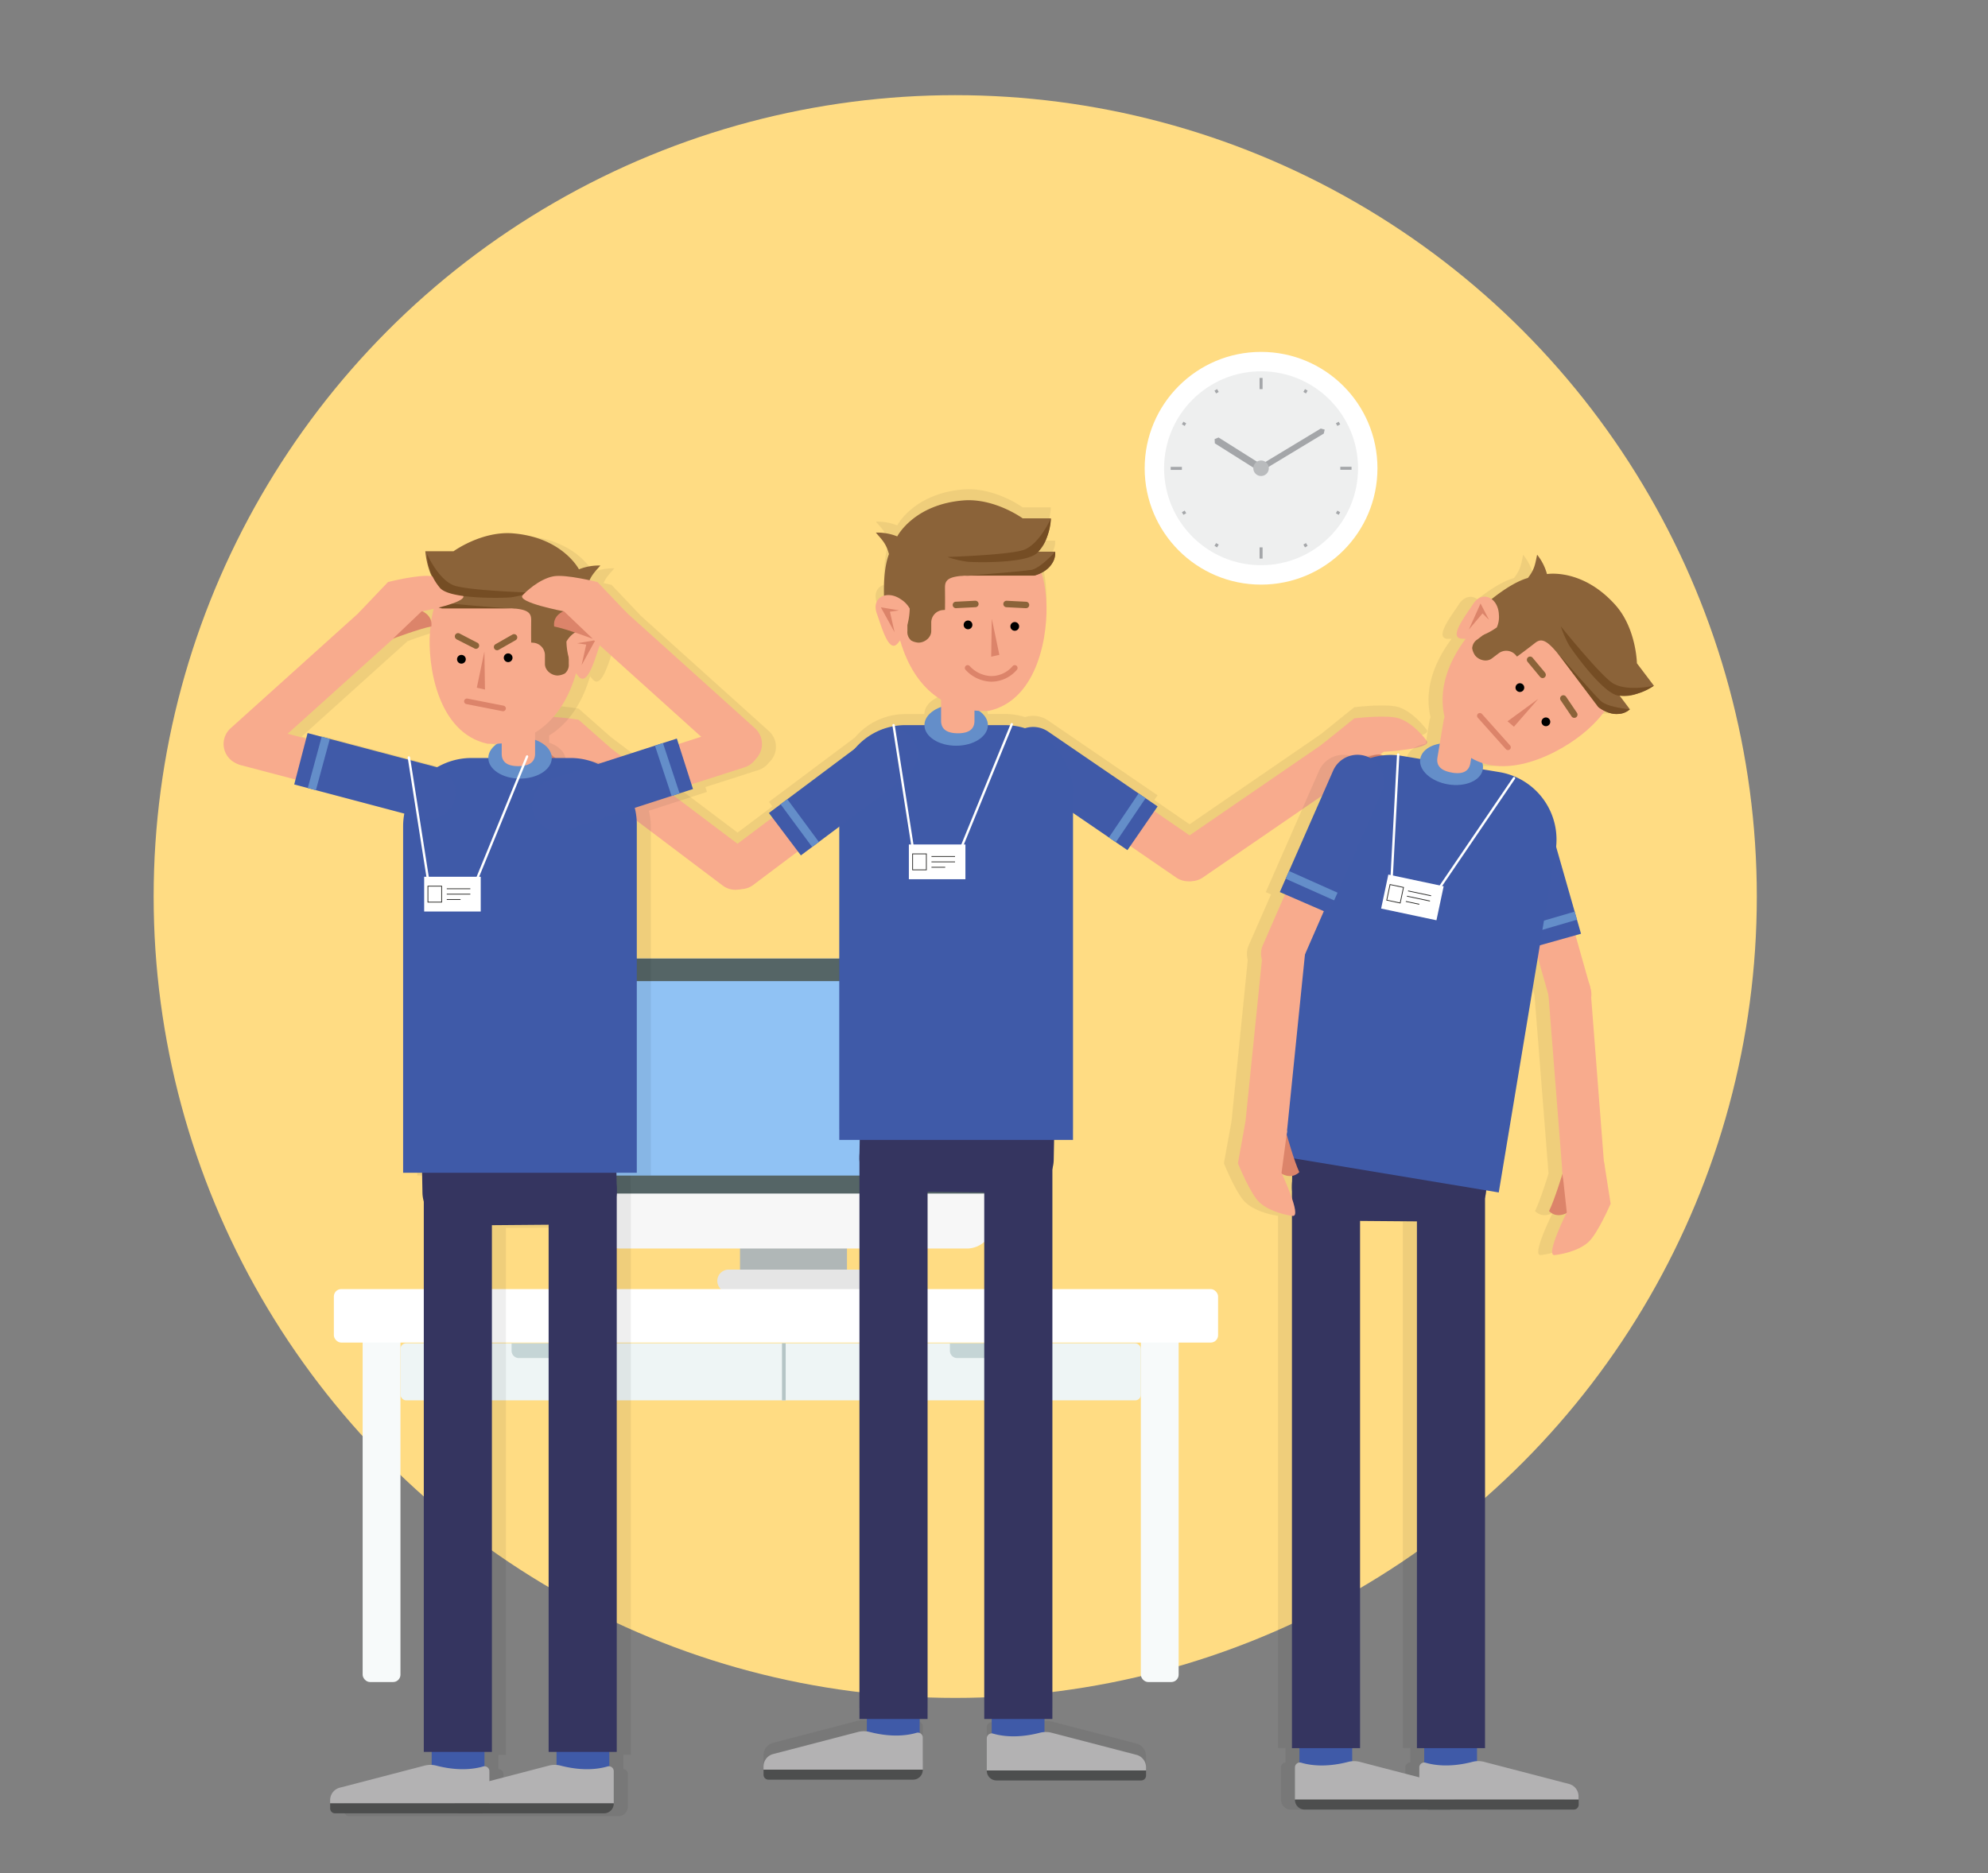 <svg id="Layer_1" data-name="Layer 1" xmlns="http://www.w3.org/2000/svg" viewBox="0 0 708.66 667.91"><rect x="0" y="0" width="708.66" height="667.91" fill="#808080" stroke="none"/><defs><style>.cls-1{fill:#ffdc83;}.cls-2{fill:#b0b7b7;}.cls-3{fill:#f7f7f7;}.cls-4{fill:#556566;}.cls-5{fill:#90c2f4;}.cls-6{fill:#e5e5e5;}.cls-7{fill:#f7fafa;}.cls-8{fill:#fff;}.cls-9{fill:#eef5f5;}.cls-10{fill:#b5c5c6;}.cls-11{fill:#c5d5d6;}.cls-12{fill:#161515;opacity:0.07;}.cls-13,.cls-22{fill:#f8ab8d;}.cls-14{fill:#405aa8;}.cls-15,.cls-26,.cls-27,.cls-28{fill:none;}.cls-15{stroke:#648ec9;stroke-width:3px;}.cls-15,.cls-28{stroke-miterlimit:10;}.cls-16{fill:#3f5aa8;}.cls-17{fill:#353560;}.cls-18{fill:#b3b2b3;}.cls-19{fill:#4d4e4e;}.cls-20,.cls-25{fill:#dc846a;}.cls-21{fill:#648ec9;}.cls-22,.cls-25{fill-rule:evenodd;}.cls-23{fill:#8b6339;}.cls-24{fill:#754d24;}.cls-26{stroke:#dc846a;stroke-width:2px;}.cls-26,.cls-27{stroke-linecap:round;stroke-linejoin:round;}.cls-27{stroke:#fff;stroke-width:0.84px;}.cls-28{stroke:#2d2d2b;stroke-width:0.28px;}.cls-29{fill:#e5e5e4;}.cls-30{fill:#eeefef;}.cls-31{fill:#a4a6a9;}.cls-32{fill:#b9bbbd;}</style></defs><title>CS-L2-U3</title><circle class="cls-1" cx="340.51" cy="319.67" r="285.74"/><rect class="cls-2" x="263.79" y="441.14" width="38.13" height="15.58"/><path class="cls-3" d="M353.93,351v84.94a9.24,9.24,0,0,1-9.26,9.23H221a9.21,9.21,0,0,1-9.23-9.23V351a9.27,9.27,0,0,1,9.23-9.23H344.67A9.29,9.29,0,0,1,353.93,351Z"/><path class="cls-4" d="M353.93,351v74.58H211.78V351a9.27,9.27,0,0,1,9.23-9.23H344.67A9.29,9.29,0,0,1,353.93,351Z"/><rect class="cls-5" x="219.39" y="349.83" width="127.12" height="69.33"/><path class="cls-6" d="M310,456.72a4,4,0,0,1-4,4.05H259.74a4,4,0,0,1,0-8.08H306A4,4,0,0,1,310,456.72Z"/><rect class="cls-7" x="129.27" y="468.04" width="13.48" height="131.71" rx="2.62" ry="2.62"/><rect class="cls-7" x="406.67" y="468.04" width="13.48" height="131.71" rx="2.62" ry="2.62"/><rect class="cls-8" x="119.01" y="459.64" width="315.2" height="19.07" rx="2.62" ry="2.62"/><rect class="cls-9" x="142.76" y="478.96" width="263.91" height="20.36" rx="2" ry="2"/><rect class="cls-10" x="278.76" y="478.96" width="1.31" height="20.36"/><path class="cls-11" d="M182.36,479v2.62a2.62,2.62,0,0,0,2.62,2.62h25.48a2.62,2.62,0,0,0,2.62-2.62V479Z"/><path class="cls-11" d="M338.61,479v2.62a2.62,2.62,0,0,0,2.62,2.62h25.48a2.62,2.62,0,0,0,2.62-2.62V479Z"/><path class="cls-12" d="M508.61,260.27c-.72-1.05-5-6.45-9.94-8.1-4.28-1.42-15.92,0-15.92,0l-11.9,9.6h0l-46.8,32.14-12.58-8.65,1.16-1.69-39-26.67a9.45,9.45,0,0,0-8.24-1.21,24.18,24.18,0,0,0-7.28-1.12h-6a6.3,6.3,0,0,0-3.13-5.07c1.12,0,2.26,0,3.44,0,17.75-3.9,21.35-27.91,20.46-39.89a41.9,41.9,0,0,0-1.67-9.31,9.23,9.23,0,0,0,3.71-3.19,6.52,6.52,0,0,0,1.21-4.34H370.1a12.29,12.29,0,0,0,3.12-5.25v0a21.24,21.24,0,0,0,1.33-6.1c0-.33,0-.52,0-.52H364.55s-10.07-7.32-21.25-6.38c-17.64,1.48-23.46,12.82-23.46,12.82a19,19,0,0,0-7.63-1.35c2.3,2.66,3.64,3.83,4.68,7.64-1.64,4.23-1.89,10.26-1.77,14.89-2.37.71-3.79,3.06-2.52,6.48,1.53,4.09,4.14,14.23,7.34,10.58a14.65,14.65,0,0,0,.91-1.16c2.63,9.09,7.4,16.76,14.61,21.16v2.56c-3.53,1.24-5.94,3.67-5.94,6.47h-6.75A23.54,23.54,0,0,0,304.71,263l-30.61,22.9,1.23,1.63-12.42,9.34-45.19-34.09h0l-11.46-10.13s-11.56-1.91-15.9-.68c-5,1.43-9.52,6.63-10.29,7.65-1.88,2.51,12.58,4.23,14.89,4.48-1.79,1.1-3.32,2.86-2.73,5.65,3.93.41,12.3,2.69,13.85,3.12l51.59,38.92a11,11,0,0,0,10.91-.34l15.82-11.9,1.09,1.45,13.69-10.24v111.7h7.29l-.12,6.43c0,.11,0,.21,0,.31V608.94H309v4.4a8.6,8.6,0,0,0-3.21.22l-30.22,7.87a4.56,4.56,0,0,0-3.41,4.42v3a1.74,1.74,0,0,0,1.75,1.75h51.55a3.46,3.46,0,0,0,3.47-3.47V615.51a1.74,1.74,0,0,0-1.11-1.62v-4.95h2.81V421l20.22.16v187.8h2.65v5.12a1.74,1.74,0,0,0-1.76,1.74v11.57a3.46,3.46,0,0,0,3.47,3.47h51.55a1.74,1.74,0,0,0,1.75-1.75v-3a4.56,4.56,0,0,0-3.41-4.42l-30.22-7.87a8.7,8.7,0,0,0-2.56-.26v-4.65h2.81V412.66a11.88,11.88,0,0,0,.48-3.22l.13-7h6.73V285.86l19.42,13.27,1-1.49,16.31,11.21a9.35,9.35,0,0,0,9.52.08l53.39-36.66a7.57,7.57,0,0,0,.87-.7l10.19-7.47S510.54,263.08,508.61,260.27Z"/><path id="_Path_" data-name="&lt;Path&gt;" class="cls-13" d="M364,265.67h0a7.53,7.53,0,0,0,1.84,10.49l53.37,36.69A7.53,7.53,0,0,0,429.74,311h0a7.53,7.53,0,0,0-1.84-10.49l-53.37-36.69A7.53,7.53,0,0,0,364,265.67Z"/><g id="_Clip_Group_" data-name="&lt;Clip Group&gt;"><path id="_Clipping_Path_" data-name="&lt;Clipping Path&gt;" class="cls-14" d="M412.65,287.54,401.9,303.13l-39-26.67a9.49,9.49,0,0,1-2.42-13.17h0a9.49,9.49,0,0,1,13.17-2.42Z"/></g><line id="_Path_2" data-name="&lt;Path&gt;" class="cls-15" x1="407.12" y1="283.76" x2="396.53" y2="299.46"/><path id="_Path_3" data-name="&lt;Path&gt;" class="cls-16" d="M318.42,544.93h0a9.41,9.41,0,0,1,9.41,9.41V621a9.41,9.41,0,0,1-9.41,9.41h0A9.41,9.41,0,0,1,309,621V554.34A9.41,9.41,0,0,1,318.42,544.93Z"/><path id="_Rectangle_" data-name="&lt;Rectangle&gt;" class="cls-17" d="M306.36,400.24h24.28a0,0,0,0,1,0,0V600.8a12.14,12.14,0,0,1-12.14,12.14h0a12.14,12.14,0,0,1-12.14-12.14V400.24A0,0,0,0,1,306.36,400.24Z" transform="translate(637.01 1013.17) rotate(180)"/><path id="_Path_4" data-name="&lt;Path&gt;" class="cls-18" d="M328.94,619.51V631H272.18v-1.15a4.56,4.56,0,0,1,3.41-4.42l30.22-7.87a8.43,8.43,0,0,1,4.23,0c8.07,2.09,13.75,1.16,16.65.3A1.75,1.75,0,0,1,328.94,619.51Z"/><path id="_Path_5" data-name="&lt;Path&gt;" class="cls-19" d="M328.94,631v.09a3.46,3.46,0,0,1-3.47,3.47H273.93a1.74,1.74,0,0,1-1.75-1.75V631Z"/><path id="_Path_6" data-name="&lt;Path&gt;" class="cls-16" d="M362.92,544.93h0a9.41,9.41,0,0,1,9.41,9.41V621a9.41,9.41,0,0,1-9.41,9.41h0a9.41,9.41,0,0,1-9.41-9.41V554.34A9.41,9.41,0,0,1,362.92,544.93Z"/><path id="_Rectangle_2" data-name="&lt;Rectangle&gt;" class="cls-17" d="M350.86,400.24h24.28a0,0,0,0,1,0,0V600.8A12.14,12.14,0,0,1,363,612.94h0a12.14,12.14,0,0,1-12.14-12.14V400.24a0,0,0,0,1,0,0Z" transform="translate(726 1013.17) rotate(180)"/><path id="_Path_7" data-name="&lt;Path&gt;" class="cls-18" d="M351.76,619.8v11.48h56.76v-1.15a4.56,4.56,0,0,0-3.41-4.42l-30.22-7.87a8.43,8.43,0,0,0-4.23,0c-8.07,2.09-13.75,1.16-16.65.3A1.75,1.75,0,0,0,351.76,619.8Z"/><path id="_Path_8" data-name="&lt;Path&gt;" class="cls-19" d="M351.76,631.28v.09a3.46,3.46,0,0,0,3.47,3.47h51.55a1.74,1.74,0,0,0,1.75-1.75v-1.81Z"/><path id="_Path_9" data-name="&lt;Path&gt;" class="cls-17" d="M306.76,390.64l69.27.56-.41,22.24a11.9,11.9,0,0,1-12,11.8l-45.47-.37a11.9,11.9,0,0,1-11.8-12Z"/><g id="_Group_" data-name="&lt;Group&gt;"><g id="_Clip_Group_2" data-name="&lt;Clip Group&gt;"><path id="_Rectangle_3" data-name="&lt;Rectangle&gt;" class="cls-16" d="M299.19,258.55h83.3a0,0,0,0,1,0,0V382.86a23.59,23.59,0,0,1-23.59,23.59H323.56a24.38,24.38,0,0,1-24.38-24.38V258.55a0,0,0,0,1,0,0Z" transform="translate(681.67 665) rotate(-180)"/></g></g><path id="_Path_10" data-name="&lt;Path&gt;" class="cls-13" d="M268.21,314.21h0a7.53,7.53,0,0,1-10.54,1.58l-51.7-39a7.53,7.53,0,0,1-1.58-10.54h0a7.53,7.53,0,0,1,10.54-1.58l51.7,39A7.53,7.53,0,0,1,268.21,314.21Z"/><path id="_Path_11" data-name="&lt;Path&gt;" class="cls-20" d="M206.33,276.93s-9.76-2.74-14.1-3.19c-1.26-6,7.16-7.28,7.16-7.28Z"/><path id="_Path_12" data-name="&lt;Path&gt;" class="cls-13" d="M217.72,266.76l-11.46-10.12s-11.56-1.91-15.9-.68c-5,1.43-9.52,6.63-10.29,7.65-2,2.73,15.21,4.52,15.21,4.52l11.83,9.51Z"/><path id="_Path_13" data-name="&lt;Path&gt;" class="cls-13" d="M321.73,266h0a7.53,7.53,0,0,1-1.39,10.56l-51.76,38.93A7.53,7.53,0,0,1,258,314.05h0a7.53,7.53,0,0,1,1.39-10.56l51.76-38.93A7.53,7.53,0,0,1,321.73,266Z"/><g id="_Clip_Group_3" data-name="&lt;Clip Group&gt;"><path id="_Clipping_Path_2" data-name="&lt;Clipping Path&gt;" class="cls-14" d="M274.09,289.88,285.49,305l37.84-28.31a9.49,9.49,0,0,0,1.86-13.26h0a9.49,9.49,0,0,0-13.26-1.86Z"/></g><line id="_Path_14" data-name="&lt;Path&gt;" class="cls-15" x1="279.46" y1="285.87" x2="290.7" y2="301.1"/><ellipse id="_Path_15" data-name="&lt;Path&gt;" class="cls-21" cx="340.84" cy="258.55" rx="11.31" ry="7.35"/><path id="_Path_16" data-name="&lt;Path&gt;" class="cls-13" d="M341.63,237.67h-.21a6,6,0,0,1,5.95,6.16V257c0,3.4-2.55,4.46-5.95,4.46h.11c-3.4,0-6.06-1.06-6.06-4.46V243.83A6.16,6.16,0,0,1,341.63,237.67Z"/><path id="_Path_17" data-name="&lt;Path&gt;" class="cls-22" d="M352.46,253.46c-19.48,1-29.84-13.35-33-31.23-3.35-18.83,9.26-34.42,24.53-34.46,17.38-.06,27.52,6.72,28.95,25.8.9,12-2.71,36-20.46,39.89Z"/><path id="_Path_18" data-name="&lt;Path&gt;" class="cls-23" d="M316.89,197.57c-1.93,5-1.93,12.42-1.68,17.16a4.74,4.74,0,0,1,4.05-1,5.67,5.67,0,0,1,.65.15h0l.32.11.32.12.33.15.23.12.39.21.3.19.3.21.29.22.29.24c.19.17.37.34.54.52,0,0,0,0,0,.05l.11.13.06.08.07.09,0,0,0,0,0,0a.23.23,0,0,1,0,.05v8.66a3.88,3.88,0,0,0,.92,2.9,4.71,4.71,0,0,0,.4.44,6.19,6.19,0,0,0,2.64.77c2.26,0,4.54-1.85,4.54-4.11V222a4.47,4.47,0,0,1,4.11-4.47l.79-.06c.06-3.52,0-6.32,0-8.05,0-2.15.76-3.57,5.53-4.05h.14c.42,0,.86-.07,1.34-.1h.1c.83,0,1.75-.06,2.77-.06h21.9l.25-.06c.93-.26,4.27-1.36,6-4.1a6.52,6.52,0,0,0,1.21-4.34H370.1a12.3,12.3,0,0,0,3.12-5.25,28.72,28.72,0,0,0,1.39-6.64H364.55s-10.07-7.32-21.25-6.38c-17.64,1.48-23.46,12.82-23.46,12.82a19,19,0,0,0-7.63-1.35C314.51,192.59,315.85,193.76,316.89,197.57Z"/><path id="_Path_19" data-name="&lt;Path&gt;" class="cls-24" d="M344,205.3c.83,0,1.75-.06,2.77-.06h21.9l.25-.06c.93-.26,4.27-1.36,6-4.1a6.52,6.52,0,0,0,1.21-4.34s-5.22,5.88-8.55,6.48l-.26,0C364,203.78,349,204.93,344,205.3Z"/><g id="_Group_2" data-name="&lt;Group&gt;"><line id="_Path_20" data-name="&lt;Path&gt;" class="cls-23" x1="365.72" y1="215.71" x2="358.81" y2="215.35"/><path id="_Path_21" data-name="&lt;Path&gt;" class="cls-23" d="M365.88,216.85a1.15,1.15,0,0,0-.1-2.29l-6.91-.35a1.15,1.15,0,1,0-.12,2.3l6.91.35Z"/></g><g id="_Group_3" data-name="&lt;Group&gt;"><line id="_Path_22" data-name="&lt;Path&gt;" class="cls-23" x1="347.66" y1="215.35" x2="340.75" y2="215.71"/><path id="_Path_23" data-name="&lt;Path&gt;" class="cls-23" d="M347.83,214.21a1.15,1.15,0,0,1-.1,2.29l-6.91.35a1.15,1.15,0,1,1-.12-2.3l6.91-.35Z"/></g><circle id="_Path_24" data-name="&lt;Path&gt;" cx="345.07" cy="222.81" r="1.56"/><circle id="_Path_25" data-name="&lt;Path&gt;" cx="361.73" cy="223.35" r="1.56"/><path id="_Path_26" data-name="&lt;Path&gt;" class="cls-24" d="M374.61,184.83s-3.9,8.88-9.4,11.13c-4.67,1.91-27.5,2.64-27.5,2.64a39,39,0,0,0,7.08,1.69c2.08.22,22.16.85,25.31-3.56A19.57,19.57,0,0,0,374.61,184.83Z"/><g id="_Group_4" data-name="&lt;Group&gt;"><path id="_Path_27" data-name="&lt;Path&gt;" class="cls-22" d="M324.29,217a9.16,9.16,0,0,0-3.19-3.33c-4.94-3.42-10.69-.65-8.5,5.22,1.53,4.1,4.14,14.23,7.34,10.58C322.39,226.72,324.16,222.45,324.29,217Z"/><polygon id="_Path_28" data-name="&lt;Path&gt;" class="cls-25" points="320.48 217.64 314 216.55 318.89 225.45 317.24 218.11 320.48 217.64"/></g><polygon id="_Path_29" data-name="&lt;Path&gt;" class="cls-25" points="353.54 220.59 353.33 234.15 356.24 233.49 353.54 220.59"/><path id="_Path_30" data-name="&lt;Path&gt;" class="cls-26" d="M361.73,238.16a11,11,0,0,1-8.4,3.9h0a11.83,11.83,0,0,1-8.4-3.9"/><path id="_Path_31" data-name="&lt;Path&gt;" class="cls-13" d="M418.31,310.89h0a7.53,7.53,0,0,0,10.46,2l53.39-36.66a7.53,7.53,0,0,0,2-10.46h0a7.53,7.53,0,0,0-10.46-2l-53.39,36.66A7.53,7.53,0,0,0,418.31,310.89Z"/><path id="_Path_32" data-name="&lt;Path&gt;" class="cls-13" d="M470.86,265.74l11.9-9.6s11.64-1.39,15.92,0c5,1.65,9.22,7,9.94,8.1,1.92,2.81-15.39,3.83-15.39,3.83l-12.24,9Z"/><path class="cls-12" d="M274.06,260.65l-45.53-41h0L218,208.55s-1.15-.29-2.85-.66c.93-2.08,2.12-3.24,3.85-5.24a19,19,0,0,0-7.63,1.35s-5.83-11.34-23.46-12.82c-11.19-.95-21.25,6.38-21.25,6.38H156.6A28.72,28.72,0,0,0,158,204.2a15.66,15.66,0,0,0,1,2.26c-4.52-.77-15.64,2.08-15.64,2.08l-10.54,11.08h0l-45.53,41a7.53,7.53,0,0,0-.66,10.63h0a11.08,11.08,0,0,0,4.59,2.66l19.15,5-.46,1.76,39.28,10.4a24.24,24.24,0,0,0-.44,4.55V419.17h6.73l.13,7a11.89,11.89,0,0,0,.48,3.22V625.66h2.82v4.65a8.7,8.7,0,0,0-2.56.26l-30.22,7.87a4.56,4.56,0,0,0-3.41,4.42v3a1.74,1.74,0,0,0,1.75,1.75h95.87a3.46,3.46,0,0,0,3.47-3.47V632.52a1.74,1.74,0,0,0-1.59-1.73v-5.13h2.65V425.91c0-.1,0-.21,0-.31l-.12-6.43H232V294.86a23.63,23.63,0,0,0-.72-5.78L252,282.37l-.55-1.73,18.85-6.05a7.49,7.49,0,0,0,3.81-2.71,7.58,7.58,0,0,0,.59-.59h0A7.53,7.53,0,0,0,274.06,260.65Zm-115.36-38a5.38,5.38,0,0,0-3.14-3.69c.64-.13,2.2-.45,4.09-.9A39.11,39.11,0,0,0,158.7,222.66Zm-51.16,40,37.71-34a127.74,127.74,0,0,1,13.23-4.24c-.07.61-.13,1.23-.17,1.87-.9,12,2.71,36,20.46,39.89,1.18.06,2.33.07,3.44,0a6.31,6.31,0,0,0-3.13,5.07h-6a24.16,24.16,0,0,0-12.29,3.36l-.48-.15-45.68-12.1-.52,2Zm95.84,367.69a8.67,8.67,0,0,0-2.73.25l-21.2,5.52v-3.57a1.74,1.74,0,0,0-1.76-1.74v-5.12h2.65V437.86l20.22-.16v188h2.82Zm42.88-366-28,9.07a23.5,23.5,0,0,0-9.82-2.14h-6.75c0-2.8-2.4-5.23-5.94-6.47v-2.56c7.21-4.4,12-12.08,14.61-21.16a14.62,14.62,0,0,0,.91,1.16c3.2,3.65,5.81-6.48,7.34-10.58.07-.18.11-.35.16-.53l36.17,32.58-8.05,2.58Z"/><path id="_Path_33" data-name="&lt;Path&gt;" class="cls-16" d="M207.79,556.65h0a9.41,9.41,0,0,0-9.41,9.41V632.7a9.41,9.41,0,0,0,9.41,9.41h0a9.41,9.41,0,0,0,9.41-9.41V566.06A9.41,9.41,0,0,0,207.79,556.65Z"/><path id="_Rectangle_4" data-name="&lt;Rectangle&gt;" class="cls-17" d="M207.71,412h0a12.14,12.14,0,0,1,12.14,12.14V624.66a0,0,0,0,1,0,0H195.57a0,0,0,0,1,0,0V424.1A12.14,12.14,0,0,1,207.71,412Z"/><path id="_Path_34" data-name="&lt;Path&gt;" class="cls-18" d="M218.78,631.52V643H162v-1.15a4.56,4.56,0,0,1,3.41-4.42l30.22-7.87a8.43,8.43,0,0,1,4.23,0c8.07,2.09,13.75,1.16,16.65.3A1.75,1.75,0,0,1,218.78,631.52Z"/><path id="_Path_35" data-name="&lt;Path&gt;" class="cls-19" d="M218.78,643v.09a3.46,3.46,0,0,1-3.47,3.47H163.77a1.74,1.74,0,0,1-1.75-1.75V643Z"/><path id="_Path_36" data-name="&lt;Path&gt;" class="cls-16" d="M163.29,556.65h0a9.41,9.41,0,0,0-9.41,9.41V632.7a9.41,9.41,0,0,0,9.41,9.41h0a9.41,9.41,0,0,0,9.41-9.41V566.06A9.41,9.41,0,0,0,163.29,556.65Z"/><path id="_Rectangle_5" data-name="&lt;Rectangle&gt;" class="cls-17" d="M163.21,412h0a12.14,12.14,0,0,1,12.14,12.14V624.66a0,0,0,0,1,0,0H151.07a0,0,0,0,1,0,0V424.1A12.14,12.14,0,0,1,163.21,412Z"/><path id="_Path_37" data-name="&lt;Path&gt;" class="cls-18" d="M174.45,631.52V643H117.69v-1.15a4.56,4.56,0,0,1,3.41-4.42l30.22-7.87a8.43,8.43,0,0,1,4.23,0c8.07,2.09,13.75,1.16,16.65.3A1.75,1.75,0,0,1,174.45,631.52Z"/><path id="_Path_38" data-name="&lt;Path&gt;" class="cls-19" d="M174.45,643v.09a3.46,3.46,0,0,1-3.47,3.47H119.44a1.74,1.74,0,0,1-1.75-1.75V643Z"/><path id="_Path_39" data-name="&lt;Path&gt;" class="cls-17" d="M219.45,402.36l-69.27.56.41,22.24a11.9,11.9,0,0,0,12,11.8l45.47-.37a11.9,11.9,0,0,0,11.8-12Z"/><g id="_Group_5" data-name="&lt;Group&gt;"><g id="_Clip_Group_4" data-name="&lt;Clip Group&gt;"><path id="_Rectangle_6" data-name="&lt;Rectangle&gt;" class="cls-16" d="M168.11,270.27h35.33A23.59,23.59,0,0,1,227,293.86V418.17a0,0,0,0,1,0,0h-83.3a0,0,0,0,1,0,0V294.65A24.38,24.38,0,0,1,168.11,270.27Z"/></g></g><path id="_Path_40" data-name="&lt;Path&gt;" class="cls-13" d="M194.23,288.42h0a7.53,7.53,0,0,0,9.43,5l61.66-19.8a7.53,7.53,0,0,0,5-9.43h0a7.53,7.53,0,0,0-9.43-5L199.19,279A7.53,7.53,0,0,0,194.23,288.42Z"/><g id="_Clip_Group_5" data-name="&lt;Clip Group&gt;"><path id="_Clipping_Path_3" data-name="&lt;Clipping Path&gt;" class="cls-14" d="M241.27,263.34l5.76,18-45,14.56a9.49,9.49,0,0,1-11.9-6.14h0a9.49,9.49,0,0,1,6.14-11.9Z"/></g><line id="_Path_41" data-name="&lt;Path&gt;" class="cls-15" x1="234.89" y1="265.4" x2="240.84" y2="283.37"/><ellipse id="_Path_42" data-name="&lt;Path&gt;" class="cls-21" cx="185.38" cy="270.27" rx="11.31" ry="7.35"/><path id="_Path_43" data-name="&lt;Path&gt;" class="cls-13" d="M184.58,249.39h.21a6,6,0,0,0-5.95,6.16v13.17c0,3.4,2.55,4.46,5.95,4.46h-.11c3.4,0,6.06-1.06,6.06-4.46V255.55A6.16,6.16,0,0,0,184.58,249.39Z"/><path id="_Path_44" data-name="&lt;Path&gt;" class="cls-22" d="M173.75,265.18c19.48,1,29.84-13.35,33-31.23,3.35-18.83-9.26-34.42-24.53-34.46-17.38-.06-27.52,6.72-28.95,25.8-.9,12,2.71,36,20.46,39.89Z"/><path id="_Path_45" data-name="&lt;Path&gt;" class="cls-23" d="M209.32,209.29c1.93,5,1.93,12.42,1.68,17.16a4.74,4.74,0,0,0-4.05-1,5.67,5.67,0,0,0-.65.15h0l-.32.11-.32.12-.33.15-.23.12-.39.21-.3.19-.3.21-.29.22-.29.24c-.19.17-.37.34-.54.52,0,0,0,0,0,.05l-.11.13-.06.08-.07.09,0,0,0,0,0,0a.23.23,0,0,0,0,.05v8.66a3.88,3.88,0,0,1-.92,2.9,4.71,4.71,0,0,1-.4.44,6.19,6.19,0,0,1-2.64.77c-2.26,0-4.54-1.85-4.54-4.11v-3.1a4.47,4.47,0,0,0-4.11-4.47l-.79-.06c-.06-3.52,0-6.32,0-8.05,0-2.15-.76-3.57-5.53-4.05h-.14c-.42,0-.86-.07-1.34-.1h-.1c-.83,0-1.75-.06-2.77-.06H157.5l-.25-.06c-.93-.26-4.27-1.36-6-4.1a6.52,6.52,0,0,1-1.21-4.34h6.07A12.3,12.3,0,0,1,153,203.2a28.72,28.72,0,0,1-1.39-6.64h10.06s10.07-7.32,21.25-6.38c17.64,1.48,23.46,12.82,23.46,12.82a19,19,0,0,1,7.63-1.35C211.71,204.31,210.36,205.48,209.32,209.29Z"/><path id="_Path_46" data-name="&lt;Path&gt;" class="cls-24" d="M182.17,217c-.83,0-1.75-.06-2.77-.06H157.5l-.25-.06c-.93-.26-4.27-1.36-6-4.1a6.52,6.52,0,0,1-1.21-4.34s5.22,5.88,8.55,6.48l.26,0C162.26,215.5,177.24,216.65,182.17,217Z"/><g id="_Group_6" data-name="&lt;Group&gt;"><line id="_Path_47" data-name="&lt;Path&gt;" class="cls-23" x1="163.36" y1="226.94" x2="169.5" y2="230.12"/><path id="_Path_48" data-name="&lt;Path&gt;" class="cls-23" d="M162.64,227.85a1.15,1.15,0,0,1,1.25-1.93L170,229.1a1.15,1.15,0,1,1-1.06,2L162.83,228Z"/></g><g id="_Group_7" data-name="&lt;Group&gt;"><line id="_Path_49" data-name="&lt;Path&gt;" class="cls-23" x1="177.24" y1="230.67" x2="183.26" y2="227.25"/><path id="_Path_50" data-name="&lt;Path&gt;" class="cls-23" d="M176.49,229.8a1.15,1.15,0,0,0,1.32,1.88l6-3.42a1.15,1.15,0,1,0-1.14-2l-6,3.42Z"/></g><circle id="_Path_51" data-name="&lt;Path&gt;" cx="181.14" cy="234.53" r="1.56"/><circle id="_Path_52" data-name="&lt;Path&gt;" cx="164.48" cy="235.07" r="1.56"/><g id="_Group_8" data-name="&lt;Group&gt;"><path id="_Path_53" data-name="&lt;Path&gt;" class="cls-22" d="M201.92,228.76a9.16,9.16,0,0,1,3.19-3.33c4.94-3.42,10.69-.65,8.5,5.22-1.53,4.1-4.14,14.23-7.34,10.58C203.82,238.44,202.05,234.17,201.92,228.76Z"/><polygon id="_Path_54" data-name="&lt;Path&gt;" class="cls-25" points="205.73 229.36 212.22 228.27 207.32 237.17 208.97 229.83 205.73 229.36"/></g><polygon id="_Path_55" data-name="&lt;Path&gt;" class="cls-25" points="172.67 232.31 172.88 245.87 169.97 245.21 172.67 232.31"/><line class="cls-26" x1="166.44" y1="250.07" x2="179.32" y2="252.6"/><path id="_Path_56" data-name="&lt;Path&gt;" class="cls-13" d="M158,283.87h0a7.53,7.53,0,0,1-9.15,5.47L86.18,272.92a7.53,7.53,0,0,1-5.47-9.15h0a7.53,7.53,0,0,1,9.15-5.47l62.65,16.41A7.53,7.53,0,0,1,158,283.87Z"/><g id="_Clip_Group_6" data-name="&lt;Clip Group&gt;"><path id="_Clipping_Path_4" data-name="&lt;Clipping Path&gt;" class="cls-14" d="M109.65,261.38l-4.77,18.32,45.68,12.1A9.49,9.49,0,0,0,162.11,285h0a9.49,9.49,0,0,0-6.77-11.54Z"/></g><line id="_Path_57" data-name="&lt;Path&gt;" class="cls-15" x1="116.12" y1="263.09" x2="111.16" y2="281.36"/><path id="_Path_58" data-name="&lt;Path&gt;" class="cls-13" d="M81.59,270.26h0a7.53,7.53,0,0,0,10.63.66l48.12-43.34a7.53,7.53,0,0,0,.66-10.63h0a7.53,7.53,0,0,0-10.63-.66L82.25,259.63A7.53,7.53,0,0,0,81.59,270.26Z"/><path id="_Path_59" data-name="&lt;Path&gt;" class="cls-20" d="M140,227.75s9.49-3.57,13.77-4.4c.73-6.06-7.76-6.63-7.76-6.63Z"/><path id="_Path_60" data-name="&lt;Path&gt;" class="cls-13" d="M127.77,218.61l10.54-11.08s11.35-2.9,15.78-2.05c5.15,1,10.06,5.78,10.91,6.73,2.28,2.54-14.76,5.82-14.76,5.82l-11,10.5Z"/><path id="_Path_61" data-name="&lt;Path&gt;" class="cls-24" d="M152.21,197.53s3.9,8.88,9.4,11.13c4.67,1.91,27.5,2.64,27.5,2.64A39,39,0,0,1,182,213c-2.08.22-22.16.85-25.31-3.56A19.57,19.57,0,0,1,152.21,197.53Z"/><path id="_Path_62" data-name="&lt;Path&gt;" class="cls-13" d="M269.72,270.28h0a7.53,7.53,0,0,1-10.63.66L211,227.59a7.53,7.53,0,0,1-.66-10.63h0a7.53,7.53,0,0,1,10.63-.66l48.12,43.34A7.53,7.53,0,0,1,269.72,270.28Z"/><path id="_Path_63" data-name="&lt;Path&gt;" class="cls-20" d="M211.31,227.78s-9.49-3.57-13.77-4.4c-.73-6.06,7.76-6.63,7.76-6.63Z"/><path id="_Path_64" data-name="&lt;Path&gt;" class="cls-13" d="M223.54,218.63,213,207.55s-11.35-2.9-15.78-2.05c-5.15,1-10.06,5.78-10.91,6.73C184,214.77,201.07,218,201.07,218l11,10.5Z"/><rect class="cls-8" x="151.2" y="312.62" width="20.16" height="12.39"/><line class="cls-27" x1="187.89" y1="269.73" x2="169.91" y2="313.69"/><line class="cls-27" x1="145.75" y1="270.08" x2="152.54" y2="313.36"/><rect class="cls-28" x="152.54" y="315.97" width="4.9" height="5.69"/><line class="cls-28" x1="159.26" y1="318.82" x2="167.66" y2="318.82"/><line class="cls-28" x1="159.26" y1="316.9" x2="167.66" y2="316.9"/><line class="cls-28" x1="159.26" y1="320.73" x2="164.17" y2="320.73"/><rect class="cls-8" x="323.98" y="301.11" width="20.16" height="12.39"/><line class="cls-27" x1="360.67" y1="258.23" x2="342.69" y2="302.19"/><line class="cls-27" x1="318.53" y1="258.58" x2="325.32" y2="301.85"/><rect class="cls-28" x="325.32" y="304.46" width="4.9" height="5.69"/><line class="cls-28" x1="332.04" y1="307.31" x2="340.44" y2="307.31"/><line class="cls-28" x1="332.04" y1="305.39" x2="340.44" y2="305.39"/><line class="cls-28" x1="332.04" y1="309.23" x2="336.94" y2="309.23"/><circle id="_Path_65" data-name="&lt;Path&gt;" class="cls-29" cx="508.76" cy="387.17" r="2.89"/><path id="_Path_66" data-name="&lt;Path&gt;" class="cls-20" d="M478.39,272.45s10.12-.62,14.45-.14c2.49-5.58-5.17-2.4-5.17-2.4Z"/><path class="cls-12" d="M584.58,244.5h0l-6.05-8s-.21-12.44-7.7-20.81c-11.8-13.19-24.36-11-24.36-11a19,19,0,0,0-3.51-6.9c-.74,3.43-.87,5.21-3.29,8.33-4.36,1.23-9.33,4.67-13,7.55-2-1.47-4.73-1.18-6.69,1.89-2.35,3.69-8.87,11.87-4,12.23a14.7,14.7,0,0,0,1.47,0c-6.47,8.63-9.79,18.37-7.51,27.93a6.16,6.16,0,0,0-.39,1.34l-1.35,8.14c-3.69.65-6.46,2.65-6.92,5.41l-6.66-1.11a23.48,23.48,0,0,0-11.15.83c-.26-.15-.54-.28-.82-.41h0a9.49,9.49,0,0,0-12.45,4.91l-19,43.27,1.88.82-8,18.26a7.5,7.5,0,0,0-.29,5.07L439,399.77h0l-2.72,15s4.36,10.88,7.67,13.95c3.64,3.39,9.9,4.58,11.62,4.8V623.32h2.65v5.13a1.74,1.74,0,0,0-1.59,1.73v11.57a3.46,3.46,0,0,0,3.47,3.47H556a1.74,1.74,0,0,0,1.75-1.75v-3a4.56,4.56,0,0,0-3.41-4.42l-30.22-7.87a8.7,8.7,0,0,0-2.56-.26v-4.65h2.82V427a11.87,11.87,0,0,0,.45-2.62l4.51.75,13.92-83.71L547,354.87l5,63.59c-.47,1.53-3.05,9.82-4.82,13.35,2,2,4.34,1.67,6.23.75-1,2.13-7.35,15.19-4.22,14.95,1.27-.1,8.06-1.07,12-4.56,3.37-3,8-13.77,8-13.77l-2.37-15.1h0l-4.58-58.23a7.5,7.5,0,0,0-.16-3.2l-.3-1.05-.07-.24-5-17.88,2-.55-8.85-31a24.45,24.45,0,0,0-20.24-26.65l-5.88-1h0a5,5,0,0,0-.14-2.22c13.21,4.3,29.54-5,37.14-11.64a41.89,41.89,0,0,0,6.43-6.94,9.23,9.23,0,0,0,4.78,1A6.51,6.51,0,0,0,576,252.9l-3.65-4.84a12.29,12.29,0,0,0,6.07-.67h0a21.22,21.22,0,0,0,5.68-2.61ZM451.92,418.55a5.93,5.93,0,0,0,3.69.72l-.07,4c0,.11,0,.21,0,.31v3.85C454.31,423.77,452.44,419.67,451.92,418.55ZM502.7,628.44a1.74,1.74,0,0,0-1.76,1.74v3.57l-21.2-5.52A8.65,8.65,0,0,0,477,628v-4.66h2.82v-188l20.22.16v187.8h2.65Z"/><path id="_Path_67" data-name="&lt;Path&gt;" class="cls-13" d="M540.17,285h0a7.53,7.53,0,0,0-5.29,9.25l17.6,62.32a7.53,7.53,0,0,0,9.25,5.29h0a7.53,7.53,0,0,0,5.29-9.25l-17.6-62.32A7.53,7.53,0,0,0,540.17,285Z"/><g id="_Clip_Group_7" data-name="&lt;Clip Group&gt;"><path id="_Clipping_Path_5" data-name="&lt;Clipping Path&gt;" class="cls-14" d="M563.58,332.94l-18.22,5.12-13-45.44a9.49,9.49,0,0,1,6.55-11.67h0a9.49,9.49,0,0,1,11.67,6.55Z"/></g><line id="_Path_68" data-name="&lt;Path&gt;" class="cls-15" x1="561.74" y1="326.49" x2="543.57" y2="331.8"/><circle id="_Path_69" data-name="&lt;Path&gt;" class="cls-29" cx="525.66" cy="415.76" r="2.89"/><path id="_Path_70" data-name="&lt;Path&gt;" class="cls-16" d="M472.61,555.31h0a9.41,9.41,0,0,1,9.41,9.41v66.65a9.41,9.41,0,0,1-9.41,9.41h0a9.41,9.41,0,0,1-9.41-9.41V564.72A9.41,9.41,0,0,1,472.61,555.31Z"/><path id="_Rectangle_7" data-name="&lt;Rectangle&gt;" class="cls-17" d="M460.55,410.62h24.28a0,0,0,0,1,0,0V611.18a12.14,12.14,0,0,1-12.14,12.14h0a12.14,12.14,0,0,1-12.14-12.14V410.62A0,0,0,0,1,460.55,410.62Z" transform="translate(945.37 1033.93) rotate(180)"/><path id="_Path_71" data-name="&lt;Path&gt;" class="cls-18" d="M461.61,630.18v11.48h56.76v-1.15A4.56,4.56,0,0,0,515,636.1l-30.22-7.87a8.43,8.43,0,0,0-4.23,0c-8.07,2.09-13.75,1.16-16.65.3A1.75,1.75,0,0,0,461.61,630.18Z"/><path id="_Path_72" data-name="&lt;Path&gt;" class="cls-19" d="M461.61,641.66v.09a3.46,3.46,0,0,0,3.47,3.47h51.55a1.74,1.74,0,0,0,1.75-1.75v-1.81Z"/><path id="_Path_73" data-name="&lt;Path&gt;" class="cls-16" d="M517.1,555.31h0a9.41,9.41,0,0,1,9.41,9.41v66.65a9.41,9.41,0,0,1-9.41,9.41h0a9.41,9.41,0,0,1-9.41-9.41V564.72A9.41,9.41,0,0,1,517.1,555.31Z"/><path id="_Rectangle_8" data-name="&lt;Rectangle&gt;" class="cls-17" d="M505,410.62h24.28a0,0,0,0,1,0,0V611.18a12.14,12.14,0,0,1-12.14,12.14h0A12.14,12.14,0,0,1,505,611.18V410.62a0,0,0,0,1,0,0Z" transform="translate(1034.37 1033.93) rotate(180)"/><path id="_Path_74" data-name="&lt;Path&gt;" class="cls-18" d="M505.94,630.18v11.48H562.7v-1.15a4.56,4.56,0,0,0-3.41-4.42l-30.22-7.87a8.43,8.43,0,0,0-4.23,0c-8.07,2.09-13.75,1.16-16.65.3A1.75,1.75,0,0,0,505.94,630.18Z"/><path id="_Path_75" data-name="&lt;Path&gt;" class="cls-19" d="M505.94,641.66v.09a3.46,3.46,0,0,0,3.47,3.47H561a1.74,1.74,0,0,0,1.75-1.75v-1.81Z"/><path id="_Path_76" data-name="&lt;Path&gt;" class="cls-17" d="M460.95,401l69.27.56-.41,22.24a11.9,11.9,0,0,1-12,11.8l-45.47-.37a11.9,11.9,0,0,1-11.8-12Z"/><g id="_Group_9" data-name="&lt;Group&gt;"><g id="_Clip_Group_8" data-name="&lt;Clip Group&gt;"><path id="_Rectangle_9" data-name="&lt;Rectangle&gt;" class="cls-16" d="M463.67,271.44H547a0,0,0,0,1,0,0V395.74a23.59,23.59,0,0,1-23.59,23.59H488.05A24.38,24.38,0,0,1,463.67,395V271.44A0,0,0,0,1,463.67,271.44Z" transform="translate(947.13 769) rotate(-170.56)"/></g></g><path id="_Path_77" data-name="&lt;Path&gt;" class="cls-13" d="M485.9,273.81h0a7.53,7.53,0,0,1,4,9.88L464,343a7.53,7.53,0,0,1-9.88,4h0a7.53,7.53,0,0,1-4-9.88L476,277.79A7.53,7.53,0,0,1,485.9,273.81Z"/><g id="_Clip_Group_9" data-name="&lt;Clip Group&gt;"><path id="_Clipping_Path_6" data-name="&lt;Clipping Path&gt;" class="cls-14" d="M456.21,318.08l17.36,7.54,19-43.27a9.49,9.49,0,0,0-4.91-12.45h0a9.49,9.49,0,0,0-12.45,4.91Z"/></g><line id="_Path_78" data-name="&lt;Path&gt;" class="cls-15" x1="458.9" y1="311.95" x2="476.19" y2="319.67"/><ellipse id="_Path_79" data-name="&lt;Path&gt;" class="cls-21" cx="517.45" cy="272.44" rx="7.35" ry="11.31" transform="translate(163.81 738.19) rotate(-80.56)"/><path id="_Path_80" data-name="&lt;Path&gt;" class="cls-13" d="M521.66,252l-.21,0a6,6,0,0,1,4.86,7.06l-2.16,13c-.56,3.36-3.24,4-6.6,3.43l.1,0c-3.36-.56-5.8-2-5.24-5.4l2.16-13A6.16,6.16,0,0,1,521.66,252Z"/><path id="_Path_81" data-name="&lt;Path&gt;" class="cls-22" d="M521.44,268.12c-12.56-14.93-7.3-31.86,5.06-45.17,13-14,33.05-13.32,42.29-1.15,10.51,13.84,11.2,26-3.18,38.65-9,7.93-30.38,19.51-44.17,7.68Z"/><path id="_Path_82" data-name="&lt;Path&gt;" class="cls-23" d="M544.66,206.07c-5.12,1.45-11.08,5.93-14.72,9a4.74,4.74,0,0,1,3.25,2.63,5.67,5.67,0,0,1,.27.61h0c0,.1.07.21.1.32l.1.32c0,.11.06.23.08.35s0,.17,0,.26,0,.29.06.44l0,.36,0,.37v.37c0,.13,0,.25,0,.37s-.05.5-.09.75l0,0c0,.05,0,.11,0,.16l0,.1s0,.07,0,.11a.19.19,0,0,1,0,0v0l0,0,0,0L526.65,228a3.88,3.88,0,0,0-1.76,2.49,4.71,4.71,0,0,0-.11.58,6.19,6.19,0,0,0,1,2.57c1.36,1.8,4.21,2.51,6,1.15l2.47-1.86a4.47,4.47,0,0,1,6,.59l.52.59c2.85-2.07,5.06-3.78,6.43-4.85,1.7-1.33,3.31-1.54,6.57,2l.09.1c.28.31.58.64.89,1l.07.08c.53.64,1.1,1.36,1.72,2.17l13.19,17.49.2.16c.77.59,3.66,2.59,6.88,2.32A6.52,6.52,0,0,0,581,252.9l-3.65-4.84a12.3,12.3,0,0,0,6.07-.67,28.72,28.72,0,0,0,6.14-2.89l-6.05-8s-.21-12.44-7.7-20.81c-11.8-13.19-24.36-11-24.36-11a19,19,0,0,0-3.51-6.9C547.21,201.17,547.08,202.95,544.66,206.07Z"/><path id="_Path_83" data-name="&lt;Path&gt;" class="cls-24" d="M554.84,232.41c.53.64,1.1,1.36,1.72,2.17l13.19,17.49.2.16c.77.59,3.66,2.59,6.88,2.32A6.52,6.52,0,0,0,581,252.9s-7.84-.63-10.32-2.93l-.19-.18C568,247.39,558.1,236.12,554.84,232.41Z"/><g id="_Group_10" data-name="&lt;Group&gt;"><line id="_Path_84" data-name="&lt;Path&gt;" class="cls-23" x1="561.16" y1="254.78" x2="557.28" y2="249.05"/><path id="_Path_85" data-name="&lt;Path&gt;" class="cls-23" d="M560.35,255.6a1.15,1.15,0,0,0,1.77-1.46l-3.88-5.73a1.15,1.15,0,1,0-1.91,1.29l3.88,5.73A1.17,1.17,0,0,0,560.35,255.6Z"/></g><g id="_Group_11" data-name="&lt;Group&gt;"><line id="_Path_86" data-name="&lt;Path&gt;" class="cls-23" x1="549.87" y1="240.61" x2="545.43" y2="235.31"/><path id="_Path_87" data-name="&lt;Path&gt;" class="cls-23" d="M550.88,240.05a1.15,1.15,0,0,1-1.89,1.3L544.55,236a1.15,1.15,0,1,1,1.77-1.48l4.44,5.31A1.17,1.17,0,0,1,550.88,240.05Z"/></g><circle id="_Path_88" data-name="&lt;Path&gt;" cx="541.47" cy="243.77" r="1.56" transform="matrix(0.8, -0.6, 0.6, 0.8, -37.65, 375.04)"/><circle id="_Path_89" data-name="&lt;Path&gt;" cx="551.07" cy="257.39" r="1.56" transform="translate(-43.92 383.56) rotate(-37.01)"/><path id="_Path_90" data-name="&lt;Path&gt;" class="cls-24" d="M589.58,244.49s-9.44,2.23-14.55-.81c-4.34-2.58-18.66-20.37-18.66-20.37a39,39,0,0,0,2.91,6.67c1.08,1.79,12.66,18.2,18.08,18.07A19.57,19.57,0,0,0,589.58,244.49Z"/><g id="_Group_12" data-name="&lt;Group&gt;"><path id="_Path_91" data-name="&lt;Path&gt;" class="cls-22" d="M533.57,223.7a9.16,9.16,0,0,0,.74-4.55c-.24-6-5.92-8.93-9.28-3.65-2.35,3.69-8.87,11.87-4,12.23C524.7,228,529.17,226.85,533.57,223.7Z"/><polygon id="_Path_92" data-name="&lt;Path&gt;" class="cls-25" points="530.8 221.03 527.77 215.19 523.61 224.45 528.47 218.72 530.8 221.03"/></g><polygon id="_Path_93" data-name="&lt;Path&gt;" class="cls-25" points="548.34 249.19 537.39 257.19 539.67 259.12 548.34 249.19"/><path id="_Path_94" data-name="&lt;Path&gt;" class="cls-20" d="M557.07,418.22s-2.94,9.7-4.89,13.6c4.36,4.27,10-2.12,10-2.12Z"/><path id="_Path_95" data-name="&lt;Path&gt;" class="cls-13" d="M571.77,414.08l2.37,15.1s-4.61,10.77-8,13.77c-3.92,3.48-10.71,4.46-12,4.56-3.4.26,4.37-15.25,4.37-15.25l-1.65-15.09Z"/><path id="_Path_96" data-name="&lt;Path&gt;" class="cls-13" d="M558.92,346h0a7.53,7.53,0,0,0-7,8L557,418.6a7.53,7.53,0,0,0,8,7h0a7.53,7.53,0,0,0,7-8L567,353A7.53,7.53,0,0,0,558.92,346Z"/><line class="cls-26" x1="527.52" y1="255.23" x2="537.55" y2="266.46"/><path id="_Path_97" data-name="&lt;Path&gt;" class="cls-13" d="M458.38,332h0a7.53,7.53,0,0,1,6.81,8.19l-6.55,64.43a7.53,7.53,0,0,1-8.19,6.81h0a7.53,7.53,0,0,1-6.81-8.19l6.55-64.43A7.53,7.53,0,0,1,458.38,332Z"/><path id="_Path_98" data-name="&lt;Path&gt;" class="cls-20" d="M458.58,404.24s2.72,9.76,4.58,13.71c-4.46,4.17-9.93-2.35-9.93-2.35Z"/><path id="_Path_99" data-name="&lt;Path&gt;" class="cls-13" d="M444,399.77l-2.72,15s4.36,10.88,7.67,13.95c3.84,3.57,10.6,4.71,11.87,4.83,3.39.34-4-15.34-4-15.34l2-15Z"/><rect class="cls-8" x="493.42" y="313.76" width="20.16" height="12.39" transform="translate(77.28 -97.44) rotate(11.97)"/><line class="cls-27" x1="539.71" y1="277.46" x2="513.01" y2="316.73"/><line class="cls-27" x1="498.41" y1="269.06" x2="496.08" y2="312.8"/><rect class="cls-28" x="494.9" y="315.81" width="4.9" height="5.69" transform="translate(76.87 -96.19) rotate(11.97)"/><line class="cls-28" x1="501.53" y1="319.54" x2="509.74" y2="321.28"/><line class="cls-28" x1="501.92" y1="317.66" x2="510.14" y2="319.4"/><line class="cls-28" x1="501.13" y1="321.41" x2="505.93" y2="322.43"/><circle class="cls-8" cx="449.53" cy="166.96" r="41.49"/><circle class="cls-30" cx="449.53" cy="166.96" r="34.57"/><path class="cls-31" d="M449.53,138.75h.54v-4H449v4Z"/><path class="cls-31" d="M421.31,167c0-.18,0-.36,0-.54h-4c0,.18,0,.36,0,.54s0,.36,0,.54h4C421.32,167.32,421.31,167.14,421.31,167Z"/><path class="cls-31" d="M481.78,166.43h-4c0,.18,0,.36,0,.54s0,.36,0,.54h4c0-.18,0-.36,0-.54S481.78,166.61,481.78,166.43Z"/><path class="cls-31" d="M449.53,195.17H449v4h1.07v-4Z"/><path class="cls-31" d="M465.55,140.29l.57-1-.93-.54-.57,1Z"/><path class="cls-31" d="M422.85,150.94l-1-.57q-.28.46-.54.93l1,.57C422.49,151.56,422.66,151.25,422.85,150.94Z"/><path class="cls-31" d="M476.74,151.87l1-.57c-.17-.31-.35-.62-.54-.93l-1,.57Q476.48,151.4,476.74,151.87Z"/><path class="cls-31" d="M434.43,139.75l-.57-1-.93.54.57,1Z"/><path class="cls-31" d="M476.2,183l1,.57c.18-.31.36-.62.54-.93l-1-.57Q476.48,182.53,476.2,183Z"/><path class="cls-31" d="M464.62,194.18l.57,1,.93-.54-.57-1Z"/><path class="cls-31" d="M422.31,182.06l-1,.57q.26.47.54.93l1-.57C422.66,182.68,422.49,182.37,422.31,182.06Z"/><path class="cls-31" d="M433.5,193.64l-.57,1,.93.54.57-1Z"/><polygon class="cls-31" points="434.38 155.99 432.98 156.57 433.05 158.08 448.79 168.01 450.12 165.91 434.38 155.99"/><polygon class="cls-31" points="471.89 154.59 472.21 153.18 470.81 152.8 448.91 166.03 449.99 167.82 471.89 154.59"/><circle class="cls-32" cx="449.53" cy="166.96" r="2.77"/></svg>